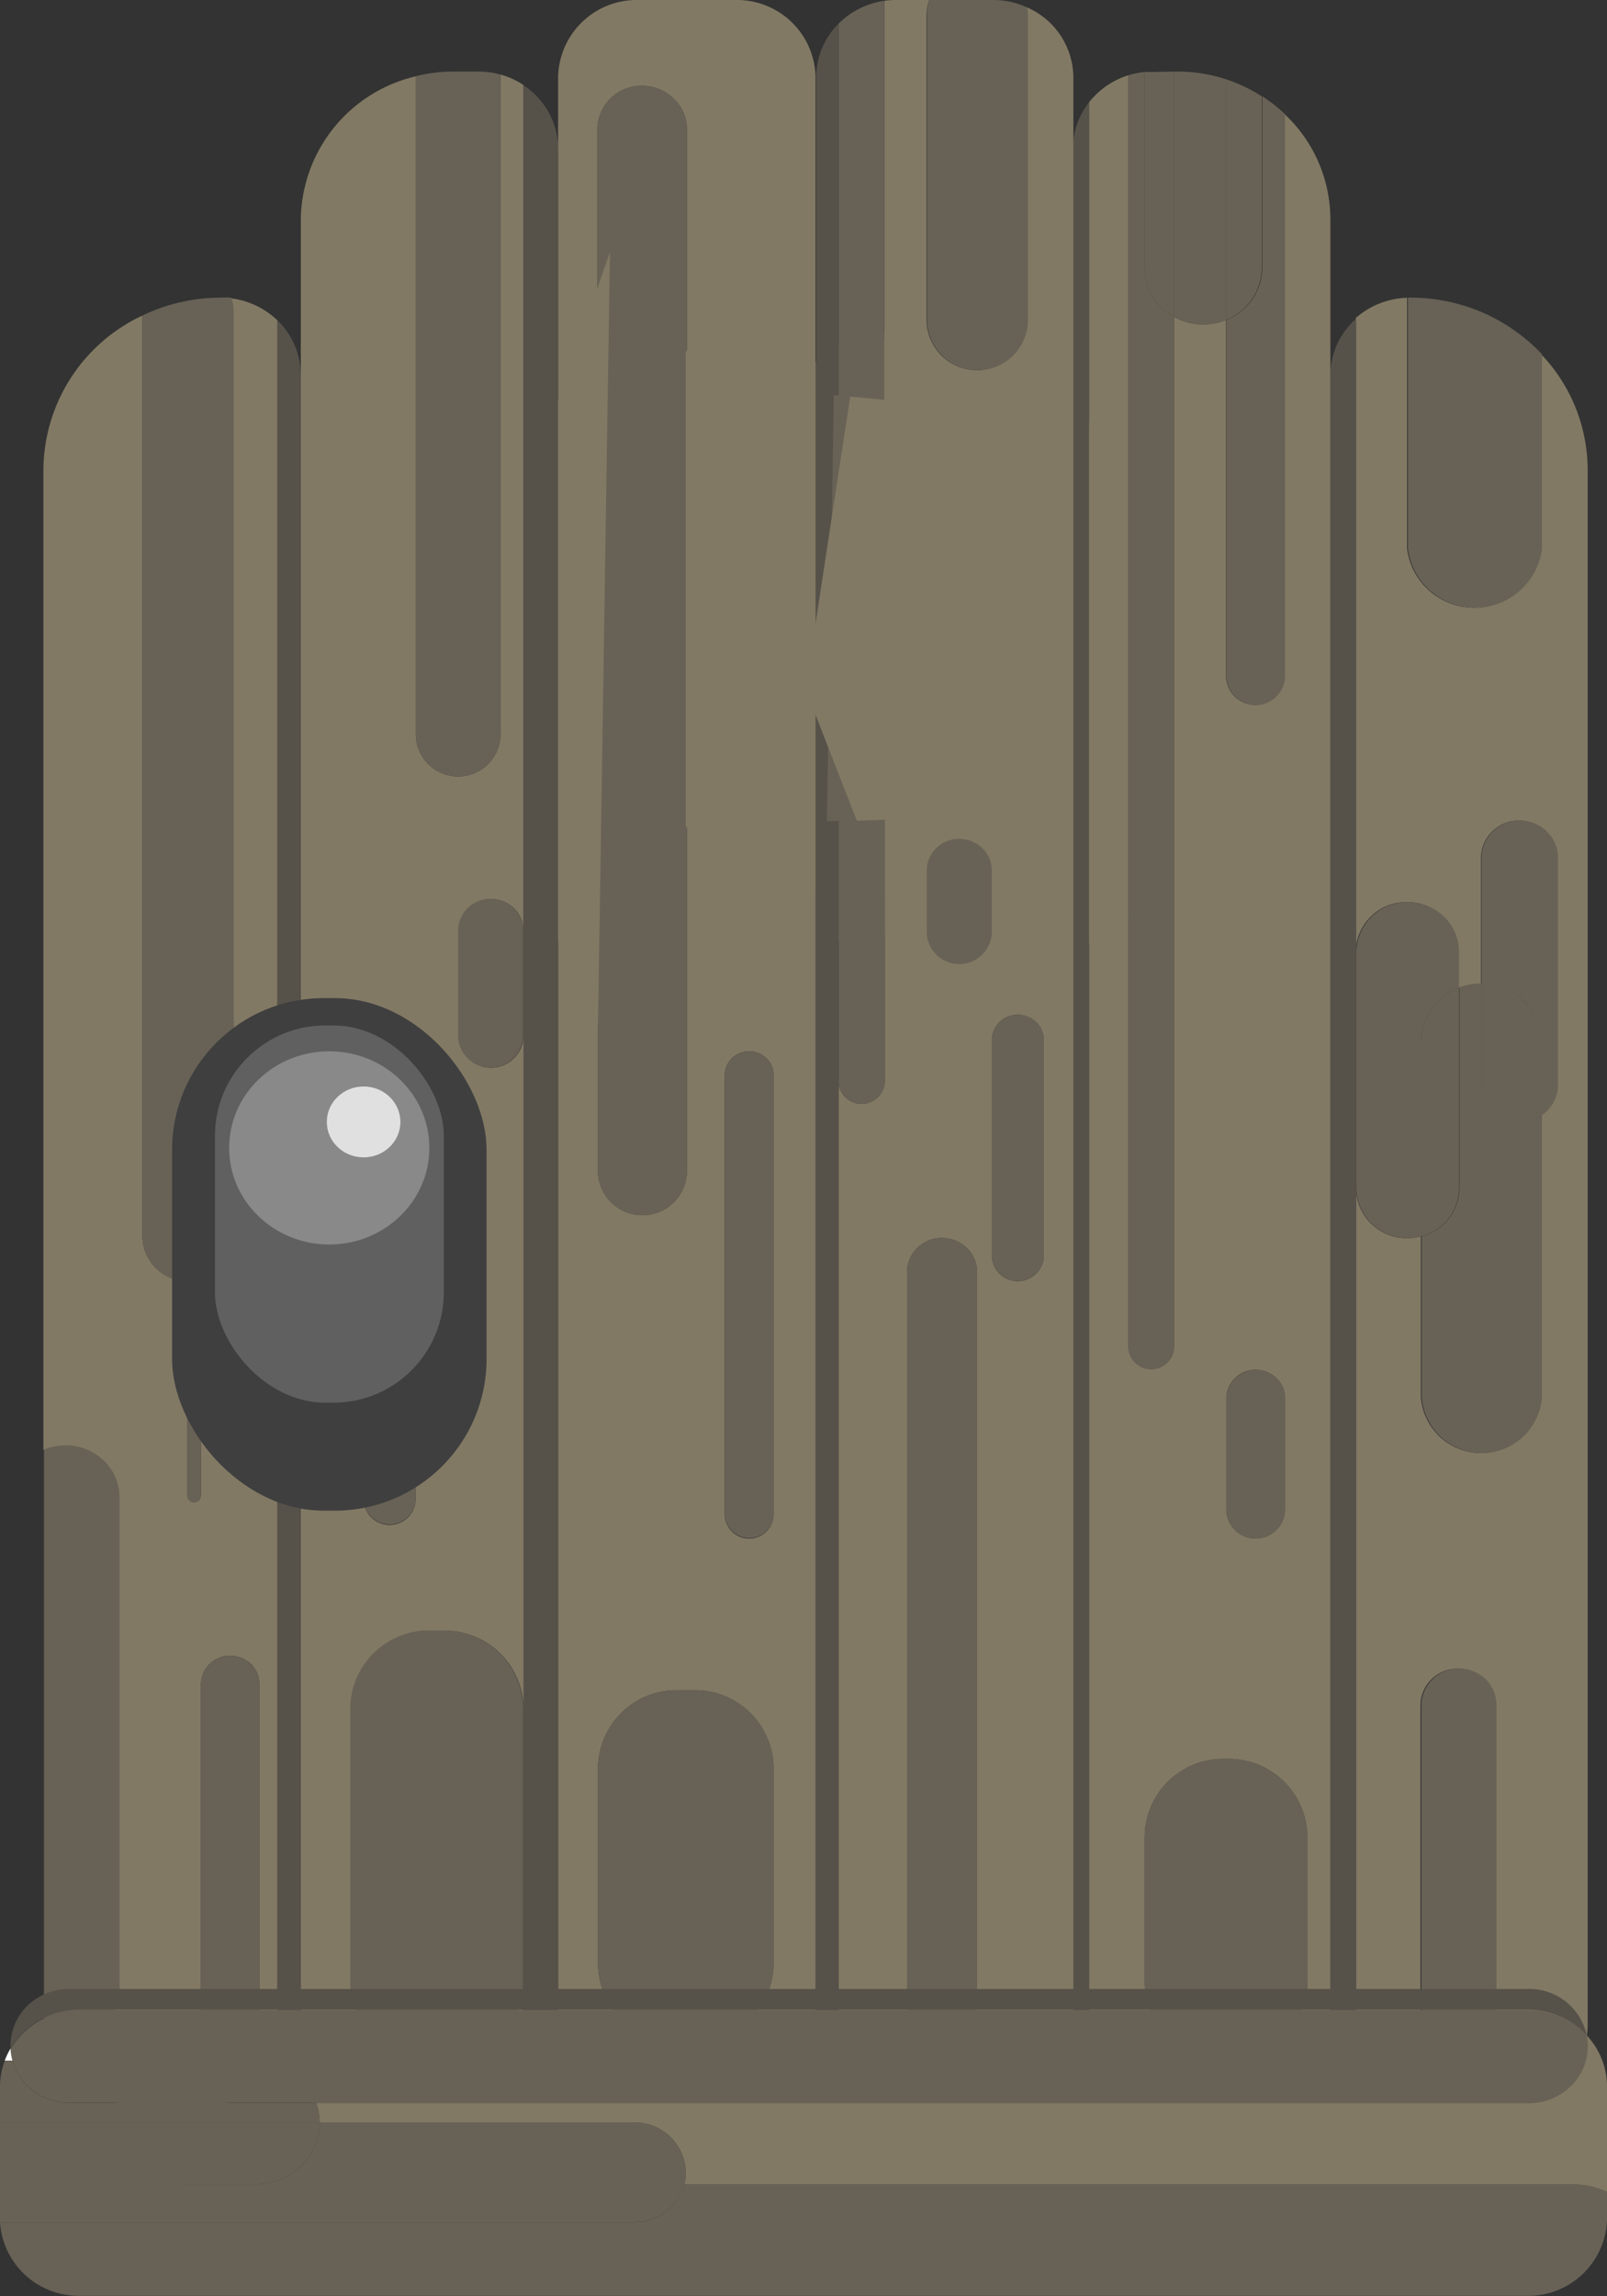 <svg xmlns="http://www.w3.org/2000/svg" viewBox="0 0 118.8 169.7"><rect x="0" y="0" width="118.8" height="169.7" fill="#333333" stroke="none"/><defs><style>.cls-1{fill:#56524a;}.cls-2{fill:#686256;}.cls-3{fill:#827964;}.cls-4{fill:#fff;}.cls-5{fill:#3f3f3f;}.cls-6{fill:#606060;}.cls-7{fill:#898989;}.cls-8{fill:#e0e0e0;}</style></defs><title>door2</title><g id="Layer_2" data-name="Layer 2"><g id="Layer_5" data-name="Layer 5"><path class="cls-1" d="M60.5,28.37c-.49,7.05.35,14.1-.19,21.16-.31,4-2.89,10.29.89,13.41a.73.73,0,0,0,1.14-.88c-1.81-3.29-1.3-8.47-1.46-12.12s-.2-7.45-.18-11.17a.72.72,0,0,0-1.45,0c0,5,.07,9.93.37,14.89.19,3,0,6.41,1.46,9.13l1.14-.88c-1.44-1.19-1.15-5.53-1-7.32.06-.71.19-1.43.27-2.14A83,83,0,0,0,62,43.65c0-5.1-.4-10.18,0-15.28.07-.93-1.38-.93-1.45,0Z"/><path class="cls-1" d="M62,47.92c-.54-6.71-1.56-13.58-.63-20.3.13-.91-1.27-1.3-1.4-.38-.95,6.86,0,13.82.58,20.68.07.92,1.52.93,1.45,0Z"/><path class="cls-1" d="M60,47.15q-.52,8.11-1.22,16.21h1.45A149.7,149.7,0,0,0,60.42,48L59,48.23a19.34,19.34,0,0,1,1.25,11.44c-.43,2.28-.93,4,0,6.2.37.85,1.62.12,1.25-.73-1.21-2.76.6-6.48.58-9.47a20.38,20.38,0,0,0-1.71-7.82c-.29-.69-1.45-.7-1.42.19a149.7,149.7,0,0,1-.15,15.32c-.07.93,1.37.92,1.45,0q.7-8.1,1.22-16.21c.06-.93-1.39-.93-1.45,0Z"/><polyline class="cls-2" points="65.37 24.56 66.04 68.93 61.4 69.56 61.12 61.32 61.7 25.66 65.37 24.56 65.37 24.56 65.37 29.55"/><polygon class="cls-3" points="68.5 26.61 80.5 30.93 83.42 67.83 69.65 76.83 59.55 50.93 63.58 24.56 68.5 26.61"/><path class="cls-3" d="M117.37,34.67V149.73a5.81,5.81,0,0,1-5.89,5.68h-7.24a6,6,0,0,1-4-1.51V87.84a3.75,3.75,0,0,0,3.8,3.67,4,4,0,0,0,1-.13v11.85a4.46,4.46,0,0,0,8.9,0V82.42a2.69,2.69,0,0,0,1.2-2.23V63.37a2.67,2.67,0,0,0-.83-1.92,2.89,2.89,0,0,0-2-.8,2.79,2.79,0,0,0-2.83,2.72v9.34a4.51,4.51,0,0,0-1.66.31V70.34a3.59,3.59,0,0,0-1.11-2.59,3.87,3.87,0,0,0-2.69-1.08,3.75,3.75,0,0,0-3.8,3.66V23.51a6,6,0,0,1,3.8-1.5V40.55a5,5,0,0,0,9.92,0V26.19A12.39,12.39,0,0,1,117.37,34.67Zm-6.77,115V126a2.59,2.59,0,0,0-.82-1.88,2.81,2.81,0,0,0-2-.79,2.73,2.73,0,0,0-2.77,2.67v23.67a2.77,2.77,0,0,0,5.53,0Z"/><path class="cls-2" d="M115.18,63.37V80.19a2.69,2.69,0,0,1-1.2,2.23V77a4.22,4.22,0,0,0-1.31-3,4.54,4.54,0,0,0-3.15-1.26V63.37a2.79,2.79,0,0,1,2.83-2.72,2.89,2.89,0,0,1,2,.8A2.67,2.67,0,0,1,115.18,63.37Z"/><path class="cls-2" d="M114,82.42v20.81a4.46,4.46,0,0,1-8.9,0V91.37a3.7,3.7,0,0,0,2.79-3.53V73a4.51,4.51,0,0,1,1.66-.31v7.48a2.79,2.79,0,0,0,2.83,2.73A2.86,2.86,0,0,0,114,82.42Z"/><path class="cls-2" d="M114,77v5.42a2.86,2.86,0,0,1-1.63.5,2.79,2.79,0,0,1-2.83-2.73V72.71A4.54,4.54,0,0,1,112.67,74,4.22,4.22,0,0,1,114,77Z"/><path class="cls-2" d="M114,26.19V40.55a5,5,0,0,1-9.92,0V22h.18A13.32,13.32,0,0,1,114,26.19Z"/><path class="cls-2" d="M110.61,126v23.67a2.77,2.77,0,0,1-5.53,0V126a2.73,2.73,0,0,1,2.77-2.67,2.81,2.81,0,0,1,2,.79A2.59,2.59,0,0,1,110.61,126Z"/><path class="cls-2" d="M107.86,73V87.84a3.7,3.7,0,0,1-2.79,3.53V77A4.31,4.31,0,0,1,107.86,73Z"/><path class="cls-2" d="M107.86,70.34V73a4.31,4.31,0,0,0-2.79,4V91.37a4,4,0,0,1-1,.13,3.75,3.75,0,0,1-3.8-3.67V70.34a3.75,3.75,0,0,1,3.8-3.66,3.87,3.87,0,0,1,2.69,1.08A3.59,3.59,0,0,1,107.86,70.34Z"/><path class="cls-1" d="M100.26,87.84v66.07a5.58,5.58,0,0,1-1.91-4.18v-122a5.58,5.58,0,0,1,1.91-4.18V87.84Z"/><path class="cls-3" d="M98.35,27.68v122a5.81,5.81,0,0,1-5.89,5.68H85.21a6,6,0,0,1-4.7-2.27V7.56a6,6,0,0,1,2.91-2V99.63a1.69,1.69,0,0,0,3.37,0V23.42a4.44,4.44,0,0,0,3.85.23V50.08a2.17,2.17,0,0,0,4.33,0V8.44a10.66,10.66,0,0,1,3.38,7.75ZM96.65,146.62v-10.9A5.81,5.81,0,0,0,90.76,130h-.25a5.81,5.81,0,0,0-5.89,5.68v10.9a5.81,5.81,0,0,0,5.89,5.68h.25A5.81,5.81,0,0,0,96.65,146.62ZM95,111.69v-8.36a2,2,0,0,0-.64-1.47,2.2,2.2,0,0,0-1.53-.62,2.14,2.14,0,0,0-2.17,2.09v8.36a2.17,2.17,0,0,0,4.33,0Z"/><path class="cls-2" d="M96.65,135.71v10.9a5.81,5.81,0,0,1-5.89,5.68h-.25a5.81,5.81,0,0,1-5.89-5.68v-10.9A5.81,5.81,0,0,1,90.51,130h.25A5.81,5.81,0,0,1,96.65,135.71Z"/><path class="cls-2" d="M95,103.34v8.36a2.17,2.17,0,0,1-4.33,0v-8.36a2.14,2.14,0,0,1,2.17-2.09,2.2,2.2,0,0,1,1.53.62A2,2,0,0,1,95,103.34Z"/><path class="cls-2" d="M95,8.44V50.08a2.17,2.17,0,0,1-4.33,0V23.65a4.2,4.2,0,0,0,2.65-3.85V7.12A11.25,11.25,0,0,1,95,8.44Z"/><path class="cls-2" d="M93.28,7.12V19.8a4.2,4.2,0,0,1-2.65,3.85V5.86A11.42,11.42,0,0,1,93.28,7.12Z"/><path class="cls-2" d="M90.64,5.86V23.65a4.44,4.44,0,0,1-3.85-.23V5.29h.27A11.48,11.48,0,0,1,90.64,5.86Z"/><path class="cls-2" d="M86.79,23.42V99.63a1.69,1.69,0,0,1-3.37,0V5.56a6.28,6.28,0,0,1,1.2-.24V19.8A4.17,4.17,0,0,0,86.79,23.42Z"/><path class="cls-2" d="M86.79,5.29V23.42a4.17,4.17,0,0,1-2.17-3.61V5.32l.59,0Z"/><path class="cls-1" d="M80.51,7.56V153.14a5.52,5.52,0,0,1-1.19-3.42V11A5.52,5.52,0,0,1,80.51,7.56Z"/><path class="cls-3" d="M75.91.54a2.91,2.91,0,0,1,.05.59V23.63a3.73,3.73,0,0,1-7.46,0V1.12A3.41,3.41,0,0,1,68.69,0h-2.5a5.72,5.72,0,0,0-.81.06V29.55c1.42.12,2.84.23,4.27.31C72.57,30,77.44,29.09,78,33a100.81,100.81,0,0,1,.62,14c0,3.06.51,6.59-.91,9.45-1.56,3.16-5.94,3.7-9.16,4-1,.08-2.09.14-3.14.19V79.88a1.71,1.71,0,0,1-3.42,0v73.8a6,6,0,0,0,4.23,1.74h7.24a5.81,5.81,0,0,0,5.89-5.68V5.68A5.69,5.69,0,0,0,75.91.54ZM72.23,148.42a2.59,2.59,0,0,1-5.18,0V94a2.55,2.55,0,0,1,2.59-2.5,2.61,2.61,0,0,1,1.83.73A2.43,2.43,0,0,1,72.23,94Zm-1.33-77.1A2.37,2.37,0,0,1,68.5,69V64.36A2.37,2.37,0,0,1,70.91,62a2.43,2.43,0,0,1,1.7.68,2.26,2.26,0,0,1,.71,1.64V69A2.37,2.37,0,0,1,70.91,71.32ZM77.17,92.9a1.93,1.93,0,0,1-3.85,0v-16A1.9,1.9,0,0,1,75.24,75a2,2,0,0,1,1.36.54,1.82,1.82,0,0,1,.56,1.31Z"/><path class="cls-2" d="M77.17,76.89v16a1.93,1.93,0,0,1-3.85,0v-16A1.9,1.9,0,0,1,75.24,75a2,2,0,0,1,1.36.54A1.82,1.82,0,0,1,77.17,76.89Z"/><path class="cls-2" d="M76,1.12V23.63a3.73,3.73,0,0,1-7.46,0V1.12A3.41,3.41,0,0,1,68.69,0h4.73a6,6,0,0,1,2.49.54A2.91,2.91,0,0,1,76,1.12Z"/><path class="cls-2" d="M73.32,64.36V69a2.41,2.41,0,0,1-4.81,0V64.36A2.37,2.37,0,0,1,70.91,62a2.43,2.43,0,0,1,1.7.68A2.26,2.26,0,0,1,73.32,64.36Z"/><path class="cls-2" d="M72.23,94v54.41a2.59,2.59,0,0,1-5.18,0V94a2.55,2.55,0,0,1,2.59-2.5,2.61,2.61,0,0,1,1.83.73A2.43,2.43,0,0,1,72.23,94Z"/><path class="cls-2" d="M62,60.7V79.88a1.71,1.71,0,0,0,3.42,0V60.58Q63.67,60.66,62,60.7Z"/><path class="cls-2" d="M65.37,29.55V.06A6,6,0,0,0,62,1.74v27.5Z"/><path class="cls-1" d="M60.29,60.72v89A5.56,5.56,0,0,0,62,153.67v-93Z"/><path class="cls-1" d="M62,29.24V1.74a5.56,5.56,0,0,0-1.66,3.95V29.09Z"/><path class="cls-3" d="M52,60.66H50.78V86.71a3.29,3.29,0,0,1-6.57,0V59.44a4.93,4.93,0,0,1-1.37-1.29c-2.15-3-1.34-7.43-.93-10.78.5-4.09.88-8.14,1.55-12.21L43,35a1.09,1.09,0,0,1-.23-1.74,11,11,0,0,0,.88-.78,11.75,11.75,0,0,1,.52-1.54V9.51a3.24,3.24,0,0,1,3.29-3.17,3.31,3.31,0,0,1,2.32.93,3.08,3.08,0,0,1,1,2.24V26.6h.06c3.05.12,5.91,1.35,8.75,2.44l.7.06V5.68A5.81,5.81,0,0,0,54.4,0H47.15a5.81,5.81,0,0,0-5.89,5.68v144a5.81,5.81,0,0,0,5.89,5.68H54.4a5.81,5.81,0,0,0,5.89-5.68v-89C57.51,60.74,54.73,60.7,52,60.66Zm5.19,84.56a5.81,5.81,0,0,1-5.89,5.68H50.1a5.81,5.81,0,0,1-5.89-5.68V130.6a5.81,5.81,0,0,1,5.89-5.68h1.2a5.81,5.81,0,0,1,5.89,5.68Zm0-33.18a1.81,1.81,0,0,1-3.61,0V79.44a1.78,1.78,0,0,1,1.81-1.74,1.81,1.81,0,0,1,1.27.51,1.69,1.69,0,0,1,.53,1.23Z"/><path class="cls-2" d="M57.2,130.6v14.62a5.81,5.81,0,0,1-5.89,5.68H50.1a5.81,5.81,0,0,1-5.89-5.68V130.6a5.81,5.81,0,0,1,5.89-5.68h1.2A5.81,5.81,0,0,1,57.2,130.6Z"/><path class="cls-2" d="M57.2,79.44V112a1.81,1.81,0,0,1-3.61,0V79.44a1.78,1.78,0,0,1,1.81-1.74,1.81,1.81,0,0,1,1.27.51A1.69,1.69,0,0,1,57.2,79.44Z"/><path class="cls-2" d="M44.21,59.44V86.71a3.29,3.29,0,0,0,6.57,0V60.65C48.54,60.64,46,60.6,44.21,59.44Z"/><path class="cls-2" d="M50.78,26.6V9.51a3.08,3.08,0,0,0-1-2.24,3.31,3.31,0,0,0-2.32-.93,3.24,3.24,0,0,0-3.29,3.17V30.93A6.54,6.54,0,0,1,50.78,26.6Z"/><path class="cls-1" d="M41.26,11V149.73a5.66,5.66,0,0,1-2.59,4.7V6.28A5.64,5.64,0,0,1,41.26,11Z"/><path class="cls-3" d="M38.67,146.62v7.82a6,6,0,0,1-3.31,1H28.13a5.81,5.81,0,0,1-5.89-5.68V16.19a11,11,0,0,1,8.5-10.55V54.26a3.13,3.13,0,0,0,6.26,0V5.51a5.92,5.92,0,0,1,1.68.76V68.76A2.26,2.26,0,0,0,38,67.13a2.43,2.43,0,0,0-1.7-.68,2.37,2.37,0,0,0-2.41,2.32v7.89a2.41,2.41,0,0,0,4.81,0v49.54a5.81,5.81,0,0,0-5.89-5.68h-1a5.81,5.81,0,0,0-5.89,5.68v20.42a5.81,5.81,0,0,0,5.89,5.68h1A5.81,5.81,0,0,0,38.67,146.62Zm-7.94-35.85v-19a1.82,1.82,0,0,0-.56-1.31,1.94,1.94,0,0,0-1.36-.54,1.9,1.9,0,0,0-1.93,1.86v19a1.92,1.92,0,0,0,3.85,0Z"/><path class="cls-2" d="M38.67,126.19v20.42a5.81,5.81,0,0,1-5.89,5.68h-1a5.81,5.81,0,0,1-5.89-5.68V126.19a5.81,5.81,0,0,1,5.89-5.68h1A5.81,5.81,0,0,1,38.67,126.19Z"/><path class="cls-2" d="M38.67,68.76v7.89a2.41,2.41,0,0,1-4.81,0V68.76a2.37,2.37,0,0,1,2.41-2.32,2.43,2.43,0,0,1,1.7.68A2.26,2.26,0,0,1,38.67,68.76Z"/><path class="cls-2" d="M37,5.51V54.26a3.13,3.13,0,0,1-6.26,0V5.63a11.57,11.57,0,0,1,2.8-.34h1.84A5.92,5.92,0,0,1,37,5.51Z"/><path class="cls-2" d="M30.73,91.74v19a1.92,1.92,0,0,1-3.85,0v-19a1.9,1.9,0,0,1,1.93-1.86,1.94,1.94,0,0,1,1.36.54A1.82,1.82,0,0,1,30.73,91.74Z"/><path class="cls-1" d="M22.23,27.68v122a5.57,5.57,0,0,1-1.73,4V23.67A5.57,5.57,0,0,1,22.23,27.68Z"/><path class="cls-3" d="M20.5,23.67V153.75a6,6,0,0,1-4.16,1.67H9.1a5.85,5.85,0,0,1-5.82-4.79,4.15,4.15,0,0,0,1.52.29,4,4,0,0,0,4-3.89V110.71A3.8,3.8,0,0,0,7.65,108a4.12,4.12,0,0,0-4.44-.82V34.67a12.67,12.67,0,0,1,7.32-11.35V91.51a3.37,3.37,0,0,0,6.73,0V23.05a3.1,3.1,0,0,0-.17-1A6,6,0,0,1,20.5,23.67ZM19.18,148.82V124.46a2.06,2.06,0,0,0-.63-1.47,2.21,2.21,0,0,0-1.53-.62,2.14,2.14,0,0,0-2.17,2.09v24.37a2.17,2.17,0,0,0,4.33,0Zm-4.33-38.29v-8.82a.48.48,0,0,0-1,0v8.82a.48.48,0,0,0,1,0Z"/><path class="cls-2" d="M19.18,124.46v24.37a2.17,2.17,0,0,1-4.33,0V124.46A2.14,2.14,0,0,1,17,122.37a2.21,2.21,0,0,1,1.53.62A2.06,2.06,0,0,1,19.18,124.46Z"/><path class="cls-2" d="M17.26,23.05V91.51a3.37,3.37,0,0,1-6.73,0V23.32A13.35,13.35,0,0,1,16.34,22a5.61,5.61,0,0,1,.75,0A3.1,3.1,0,0,1,17.26,23.05Z"/><path class="cls-2" d="M14.85,101.71v8.82a.48.48,0,0,1-1,0v-8.82a.48.48,0,0,1,1,0Z"/><path class="cls-2" d="M8.84,110.71V147a4,4,0,0,1-4,3.89,4.15,4.15,0,0,1-1.52-.29,5.32,5.32,0,0,1-.07-.89V107.14a4.12,4.12,0,0,1,4.44.82A3.8,3.8,0,0,1,8.84,110.71Z"/><polyline class="cls-3" points="50 26.6 50 27.23 50 60.65 56.94 64.98 60.29 60.72 60.29 29.09 56.06 21.24"/><polygon class="cls-2" points="44.21 59.44 44.52 30.29 45.91 22 49.02 23.98 50.7 23.41 50.7 66.45 46.56 69.56 44.21 59.44"/><polygon class="cls-3" points="41.26 29.64 41.26 69.56 44.21 75.78 45.09 18.64 41.26 29.64"/><g id="_Group_" data-name="&lt;Group&gt;"><path class="cls-2" d="M118.8,162v2a5.81,5.81,0,0,1-5.89,5.68H5.89A5.82,5.82,0,0,1,0,164.24H46.88a3.85,3.85,0,0,0,2.7-1.08,3.57,3.57,0,0,0,1-1.72h65.67A6,6,0,0,1,118.8,162Z"/><path class="cls-3" d="M118.8,154.21V162a6,6,0,0,0-2.54-.56H50.59a3.43,3.43,0,0,0,.11-.88,3.77,3.77,0,0,0-3.82-3.69H23.63a4.48,4.48,0,0,0-.25-1.45H113a4.44,4.44,0,0,0,3.07-1.23,4.12,4.12,0,0,0,1.28-3,3.78,3.78,0,0,0-.08-.79A5.53,5.53,0,0,1,118.8,154.21Z"/><path class="cls-2" d="M117.3,150.43a3.78,3.78,0,0,1,.08.79,4.12,4.12,0,0,1-1.28,3,4.44,4.44,0,0,1-3.07,1.23H23.38a4.74,4.74,0,0,0-4.48-3.11H.92a4.11,4.11,0,0,1-.14-.9,5.94,5.94,0,0,1,5.12-2.88h107A6,6,0,0,1,117.3,150.43Z"/><path class="cls-1" d="M117.3,150.43a6,6,0,0,0-4.39-1.9H5.89A5.94,5.94,0,0,0,.78,151.4c0-.06,0-.12,0-.19a4.12,4.12,0,0,1,1.28-3A4.44,4.44,0,0,1,5.12,147H113A4.33,4.33,0,0,1,117.3,150.43Z"/><path class="cls-2" d="M50.7,160.55a3.43,3.43,0,0,1-.11.88H18.9a4.79,4.79,0,0,0,3.34-1.34,4.46,4.46,0,0,0,1.39-3.22H46.88A3.77,3.77,0,0,1,50.7,160.55Z"/><path class="cls-2" d="M18.9,161.43H50.59a3.57,3.57,0,0,1-1,1.72,3.85,3.85,0,0,1-2.7,1.08H0c0-.07,0-.15,0-.22v-2.59Z"/><path class="cls-2" d="M23.63,156.87H0v-2.65a5.39,5.39,0,0,1,.35-1.91H.92a4.34,4.34,0,0,0,4.2,3.11H23.38A4.48,4.48,0,0,1,23.63,156.87Z"/><path class="cls-2" d="M0,156.87H23.63a4.46,4.46,0,0,1-1.39,3.22,4.79,4.79,0,0,1-3.34,1.34H0Z"/><path class="cls-2" d="M23.38,155.41H5.12a4.34,4.34,0,0,1-4.2-3.11h18A4.74,4.74,0,0,1,23.38,155.41Z"/><path class="cls-4" d="M.92,152.3H.35a5,5,0,0,1,.43-.9A4.11,4.11,0,0,0,.92,152.3Z"/></g><rect class="cls-5" x="12.72" y="73.77" width="23.25" height="37.88" rx="11.21" ry="11.21" transform="translate(48.69 185.42) rotate(-180)"/><rect class="cls-6" x="15.88" y="75.78" width="16.92" height="27.88" rx="8.16" ry="8.16" transform="translate(48.69 179.45) rotate(180)"/><ellipse class="cls-7" cx="24.34" cy="84.84" rx="7.4" ry="7.14"/><ellipse class="cls-8" cx="26.88" cy="82.92" rx="2.72" ry="2.62"/></g></g></svg>
